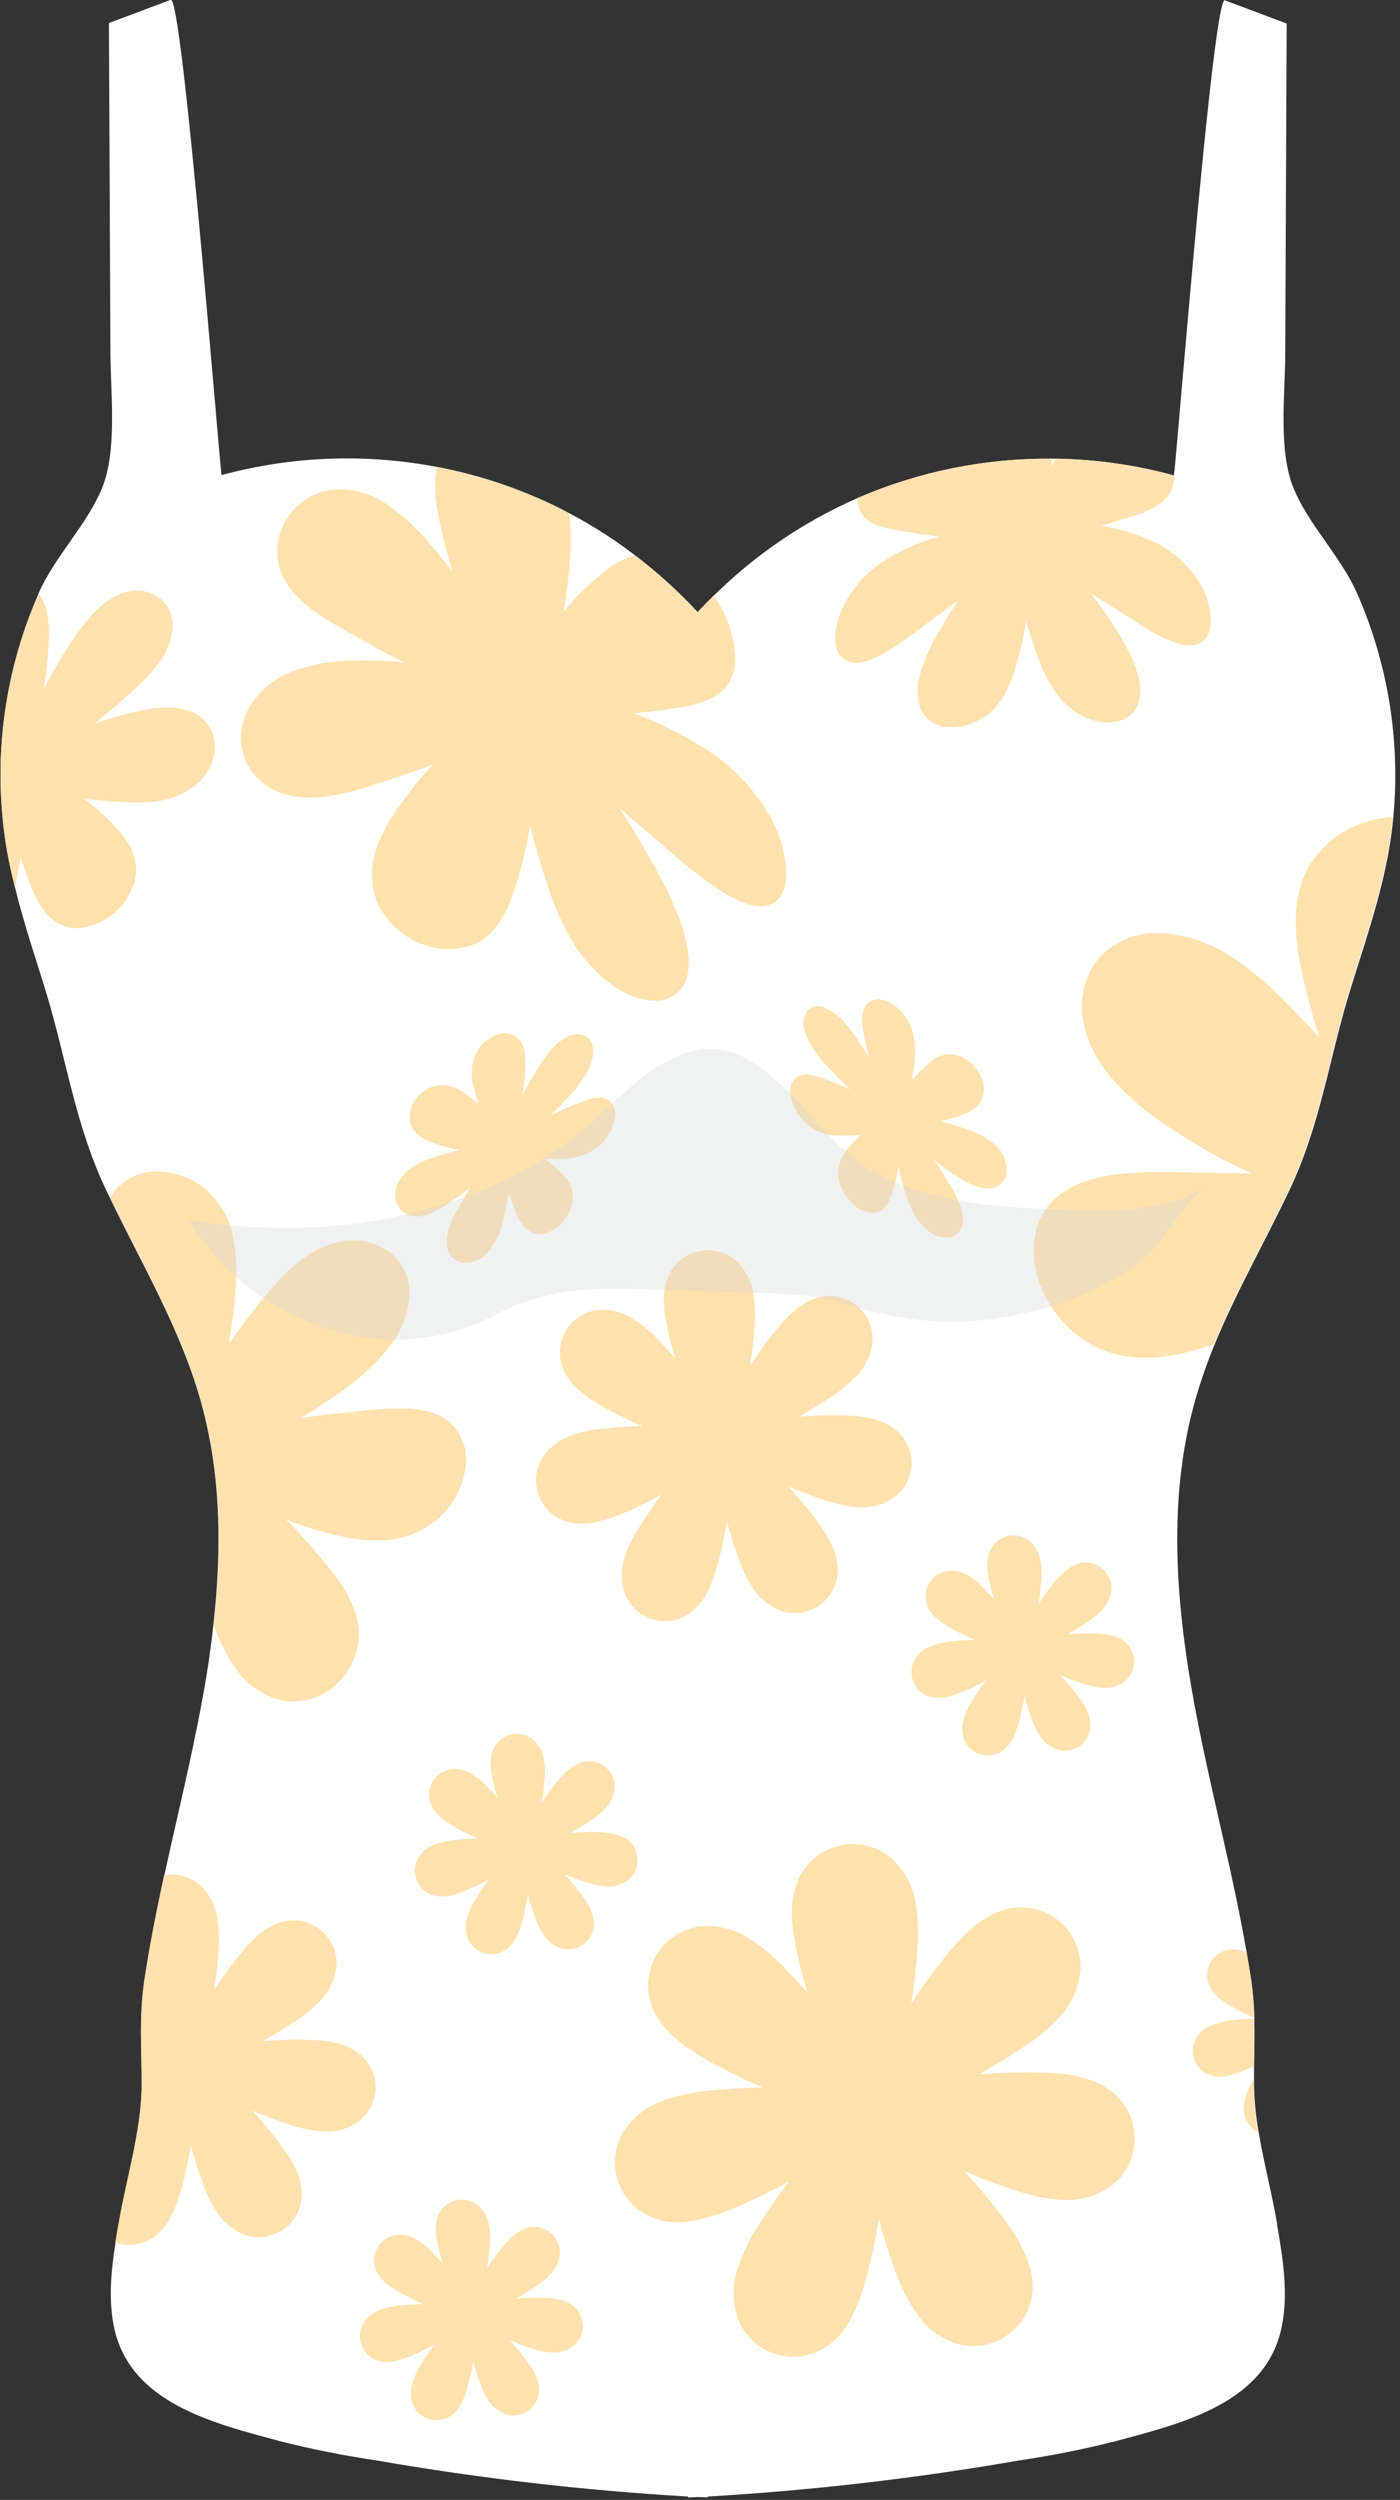 <svg width="223" height="398" viewBox="0 0 223 398" fill="none" xmlns="http://www.w3.org/2000/svg">
<rect x="0" y="0" width="223" height="398" fill="#333333" stroke="none"/>
<g clip-path="url(#clip0_52_4950)">
<path d="M221.93 130.14C221.77 131.93 221.52 133.71 221.21 135.48C219.83 143.22 217.21 150.66 214.89 158.18C211.68 168.79 210.3 179.07 205.47 189.31C201.55 197.58 196.95 205.58 193.47 214.04C192.319 216.838 191.317 219.695 190.47 222.6C185.61 239.45 187.47 257.51 190.9 274.72C193.3 286.81 196.48 298.72 198.58 310.88C198.85 312.37 199.09 313.88 199.31 315.33C199.592 317.298 199.756 319.282 199.8 321.27C199.805 321.316 199.805 321.363 199.8 321.41C199.86 323.92 199.8 326.41 199.75 328.94C199.75 329.63 199.75 330.31 199.75 331.01V331.95C199.799 334.452 200.043 336.946 200.48 339.41C201.3 344.32 202.61 349.3 203.42 353.97V354.19C204.34 359.52 205.23 364.99 204.19 370.3C201.77 382.66 188.19 385.81 177.73 388.64C172.642 389.927 167.492 390.955 162.3 391.72C145.895 394.571 129.342 396.487 112.72 397.46V397.61L111.16 397.53L109.6 397.61V397.46C92.975 396.487 76.418 394.571 60.01 391.72C54.818 390.956 49.668 389.928 44.58 388.64C34.13 385.81 20.58 382.64 18.12 370.3C17.27 365.96 17.7 361.51 18.39 357.12C18.55 356.12 18.72 355.17 18.88 354.19C18.891 354.115 18.907 354.042 18.93 353.97C20.13 346.9 22.54 339.12 22.58 331.97C22.58 326.27 22.14 321.19 23.01 315.35C23.85 309.73 25.01 304.15 26.17 298.6C27.91 290.6 29.83 282.73 31.42 274.74C32.48 269.48 33.42 264.13 33.98 258.74C35.36 246.57 35.23 234.28 31.84 222.59C28.58 211.3 22.54 201.16 17.48 190.65C17.26 190.21 17.04 189.76 16.83 189.3C11.99 179.06 10.61 168.78 7.4 158.17C5.69 152.56 3.78 146.99 2.4 141.3C1.9 139.37 1.48 137.43 1.12 135.47C-1.258 121.645 0.481 107.425 6.12 94.58C6.125 94.55 6.125 94.52 6.12 94.49C8.78 88.49 14.01 83.39 16.34 77.49C18.67 71.59 17.62 62.49 17.59 56.11C17.51 38.63 17.43 21.15 17.35 3.67L27.22 -0.04C29.09 -0.04 34.62 69.67 35.28 75.64C46.476 72.607 58.216 72.162 69.61 74.34C75.171 75.393 80.595 77.071 85.78 79.34C87.44 80.06 89.08 80.85 90.67 81.7C94.341 83.636 97.844 85.877 101.14 88.4C104.731 91.126 108.077 94.161 111.14 97.47C111.98 96.57 112.84 95.68 113.72 94.81C120.301 88.309 128.014 83.067 136.48 79.34L136.58 79.29C146.362 75.058 156.922 72.922 167.58 73.02H168.28C174.61 73.126 180.902 74.023 187.01 75.69C187.01 75.5 187.01 75.25 187.08 74.95C188.02 65.35 193.25 0.04 195.08 0.04L204.95 3.75L204.72 56.15C204.72 62.5 203.58 71.53 205.97 77.53C208.36 83.53 213.58 88.53 216.22 94.59C221.111 105.763 223.076 117.997 221.93 130.14Z" fill="white"/>
<path d="M178.03 333.84C174.95 330.69 170.15 330.06 165.73 329.95C162.457 329.873 159.182 329.977 155.92 330.26C158.32 328.94 160.66 327.5 162.92 325.97C165.179 324.544 167.231 322.814 169.02 320.83C170.805 318.825 171.893 316.295 172.12 313.62C172.188 312.248 171.957 310.877 171.443 309.603C170.928 308.328 170.143 307.181 169.142 306.241C168.14 305.3 166.946 304.588 165.642 304.155C164.338 303.721 162.955 303.576 161.59 303.73C157.21 304.22 153.76 307.62 150.97 311.03C148.887 313.56 146.948 316.204 145.16 318.95C145.59 316.25 145.91 313.51 146.1 310.77C146.373 308.103 146.275 305.411 145.81 302.77C145.335 300.125 144.012 297.706 142.04 295.88C140.999 294.984 139.776 294.325 138.455 293.947C137.135 293.57 135.748 293.483 134.39 293.693C133.033 293.903 131.737 294.405 130.593 295.164C129.448 295.923 128.482 296.921 127.76 298.09C125.44 301.84 126.01 306.66 126.97 310.96C127.44 313.09 127.97 315.2 128.63 317.29C127.56 316.04 126.44 314.81 125.29 313.63C123.501 311.648 121.445 309.925 119.18 308.51C116.899 307.09 114.217 306.451 111.54 306.69C110.178 306.864 108.87 307.33 107.706 308.058C106.542 308.786 105.549 309.757 104.796 310.905C104.044 312.053 103.549 313.351 103.346 314.709C103.143 316.066 103.236 317.452 103.62 318.77C104.86 323 108.8 325.77 112.62 327.98C115.474 329.592 118.415 331.044 121.43 332.33C118.683 332.37 115.943 332.534 113.21 332.82C110.549 333.013 107.928 333.571 105.42 334.48C102.897 335.406 100.745 337.13 99.29 339.39C98.585 340.568 98.144 341.886 97.998 343.252C97.853 344.617 98.006 345.998 98.448 347.299C98.889 348.599 99.608 349.788 100.555 350.783C101.501 351.778 102.653 352.555 103.93 353.06C108.03 354.7 112.67 353.31 116.74 351.62C119.771 350.363 122.729 348.938 125.6 347.35C123.94 349.54 122.37 351.8 120.92 354.13C119.434 356.349 118.26 358.762 117.43 361.3C116.612 363.859 116.647 366.613 117.53 369.15C118.025 370.432 118.793 371.591 119.781 372.547C120.768 373.502 121.952 374.231 123.25 374.683C124.548 375.135 125.929 375.299 127.296 375.164C128.664 375.029 129.986 374.598 131.17 373.9C134.97 371.68 136.74 367.17 137.91 362.9C138.783 359.742 139.477 356.537 139.99 353.3C140.697 355.967 141.52 358.587 142.46 361.16C143.313 363.705 144.51 366.121 146.02 368.34C147.525 370.565 149.717 372.236 152.26 373.1C153.571 373.496 154.952 373.603 156.308 373.415C157.664 373.227 158.964 372.749 160.118 372.012C161.272 371.275 162.253 370.297 162.994 369.145C163.734 367.994 164.218 366.696 164.41 365.34C164.99 360.96 162.53 356.8 159.9 353.25C157.95 350.618 155.853 348.097 153.62 345.7C156.14 346.77 158.71 347.7 161.32 348.59C163.833 349.491 166.457 350.043 169.12 350.23C171.804 350.413 174.474 349.71 176.72 348.23C177.844 347.44 178.782 346.415 179.47 345.225C180.157 344.036 180.578 342.712 180.703 341.343C180.828 339.975 180.653 338.596 180.191 337.302C179.73 336.009 178.992 334.831 178.03 333.85V333.84Z" fill="#FFE1AD"/>
<path d="M122.72 130.1C119.929 125.17 115.837 121.101 110.89 118.34C107.749 116.449 104.438 114.855 101 113.58C103.46 113.32 105.83 113.02 108.1 112.64C110.205 112.416 112.244 111.777 114.1 110.76C115.026 110.147 115.785 109.313 116.308 108.334C116.832 107.355 117.104 106.261 117.1 105.15C117.053 101.769 116.055 98.47 114.22 95.63L113.68 94.8C112.8 95.67 111.94 96.56 111.1 97.46C108.037 94.151 104.691 91.116 101.1 88.39C99.169 88.999 97.386 90 95.86 91.33C93.658 93.144 91.623 95.152 89.78 97.33C90.24 94.663 90.573 91.94 90.78 89.16C91.012 86.679 90.965 84.18 90.64 81.71C89.05 80.86 87.41 80.07 85.75 79.35C80.565 77.081 75.141 75.403 69.58 74.35C68.99 77.35 69.5 80.8 70.23 84.03C70.75 86.34 71.36 88.64 72.04 90.95C70.873 89.417 69.657 87.933 68.39 86.5C66.457 84.153 64.213 82.081 61.72 80.34C59.263 78.614 56.299 77.759 53.3 77.91C51.813 78.049 50.376 78.515 49.09 79.274C47.804 80.033 46.701 81.066 45.86 82.3C45.042 83.49 44.501 84.847 44.276 86.273C44.051 87.699 44.148 89.157 44.56 90.54C45.92 94.89 50.29 97.69 54.56 100.14C57.71 101.94 60.95 103.71 64.25 105.45C61.261 105.132 58.252 105.052 55.25 105.21C52.313 105.281 49.407 105.835 46.65 106.85C43.864 107.893 41.491 109.813 39.89 112.32C39.093 113.531 38.592 114.911 38.424 116.35C38.257 117.789 38.429 119.248 38.927 120.609C39.424 121.969 40.234 123.195 41.29 124.187C42.346 125.178 43.62 125.909 45.01 126.32C49.53 127.84 54.65 126.5 59.14 125.09C62.47 124.03 65.71 122.94 68.85 121.78C67.022 123.803 65.313 125.93 63.73 128.15C62.089 130.298 60.796 132.69 59.9 135.24C58.993 137.904 59.028 140.799 60 143.44C61.222 146.294 63.46 148.592 66.28 149.89C68.97 151.201 72.056 151.447 74.92 150.58C79.05 149.13 80.92 144.97 82.2 140.87C83.147 137.799 83.892 134.669 84.43 131.5C85.183 134.493 86.06 137.493 87.06 140.5C87.992 143.522 89.232 146.441 90.76 149.21C92.403 152.121 94.625 154.663 97.29 156.68C100.01 158.68 103.03 159.62 105.35 159.26C106.492 159.072 107.537 158.502 108.313 157.642C109.088 156.783 109.549 155.686 109.62 154.53C110.21 150.31 107.77 144.53 105.11 139.53C103.11 135.79 100.99 132.15 98.69 128.66L106.54 135.41C108.988 137.598 111.569 139.632 114.27 141.5C116.86 143.2 119.49 144.4 121.54 144.27C123.59 144.14 125.01 142.51 125.24 139.84C125.293 136.426 124.423 133.06 122.72 130.1Z" fill="#FFE1AD"/>
<path d="M32.06 114.24C29.67 112.24 25.95 112.42 22.57 113.1C20.019 113.611 17.514 114.33 15.08 115.25C16.9 113.73 18.68 112.25 20.42 110.65C22.139 109.202 23.707 107.584 25.1 105.82C26.445 104.163 27.278 102.152 27.5 100.03C27.569 99.07 27.394 98.109 26.992 97.234C26.59 96.36 25.974 95.602 25.2 95.03C24.347 94.487 23.378 94.153 22.371 94.058C21.365 93.962 20.35 94.107 19.41 94.48C16.07 95.68 13.46 98.99 11.36 102.19C9.79 104.57 8.36 107.03 7.01 109.54C7.33 107.42 7.57 105.33 7.71 103.25C7.914 101.316 7.844 99.364 7.5 97.45C7.277 96.375 6.804 95.368 6.12 94.51C6.125 94.54 6.125 94.57 6.12 94.6C0.481 107.445 -1.258 121.664 1.12 135.49C1.48 137.49 1.9 139.39 2.4 141.32C2.74 139.68 3.04 138.05 3.28 136.43C3.793 138.158 4.401 139.858 5.1 141.52C5.696 143.106 6.581 144.567 7.71 145.83C8.313 146.46 9.04 146.958 9.846 147.292C10.652 147.626 11.518 147.789 12.39 147.77C14.627 147.593 16.743 146.684 18.411 145.184C20.079 143.683 21.207 141.675 21.62 139.47C22.07 136.14 20.17 133.47 18.18 131.4C16.714 129.856 15.118 128.441 13.41 127.17C15.32 127.38 17.26 127.55 19.26 127.66C21.258 127.847 23.272 127.803 25.26 127.53C27.401 127.22 29.424 126.359 31.13 125.03C32.839 123.663 33.944 121.682 34.21 119.51C34.309 118.523 34.164 117.526 33.79 116.608C33.415 115.689 32.821 114.876 32.06 114.24Z" fill="#FFE1AD"/>
<path d="M143.24 228.13C141.01 225.86 137.54 225.41 134.36 225.32C131.991 225.266 129.621 225.343 127.26 225.55C128.99 224.55 130.68 223.55 132.33 222.44C133.962 221.409 135.445 220.161 136.74 218.73C138.032 217.282 138.819 215.454 138.98 213.52C139.032 212.527 138.866 211.535 138.495 210.613C138.124 209.691 137.557 208.861 136.833 208.18C136.108 207.5 135.245 206.985 134.301 206.673C133.358 206.36 132.357 206.257 131.37 206.37C128.2 206.71 125.71 209.18 123.69 211.64C122.187 213.472 120.785 215.385 119.49 217.37C119.8 215.37 120.03 213.44 120.16 211.46C120.358 209.54 120.291 207.602 119.96 205.7C119.615 203.782 118.657 202.027 117.23 200.7C116.476 200.052 115.59 199.576 114.633 199.304C113.676 199.033 112.672 198.974 111.69 199.13C110.708 199.286 109.772 199.654 108.946 200.208C108.121 200.763 107.426 201.49 106.91 202.34C105.23 205.06 105.64 208.54 106.33 211.65C106.68 213.19 107.08 214.72 107.54 216.22C106.76 215.32 105.96 214.43 105.13 213.58C103.829 212.15 102.339 210.905 100.7 209.88C99.054 208.849 97.114 208.389 95.18 208.57C94.199 208.692 93.256 209.023 92.415 209.54C91.573 210.058 90.852 210.75 90.3 211.57C89.763 212.404 89.41 213.343 89.263 214.324C89.117 215.304 89.18 216.305 89.45 217.26C90.35 220.32 93.2 222.35 95.98 223.92C98.044 225.082 100.171 226.13 102.35 227.06C100.35 227.06 98.35 227.2 96.41 227.42C94.487 227.555 92.591 227.959 90.78 228.62C88.952 229.287 87.393 230.533 86.34 232.17C85.831 233.022 85.514 233.975 85.41 234.962C85.305 235.949 85.417 236.947 85.737 237.886C86.056 238.826 86.576 239.685 87.26 240.404C87.945 241.123 88.777 241.684 89.7 242.05C92.7 243.24 96.02 242.23 98.96 241.05C101.149 240.14 103.286 239.108 105.36 237.96C104.16 239.55 103.04 241.18 101.99 242.87C100.913 244.469 100.062 246.209 99.46 248.04C98.87 249.891 98.894 251.884 99.53 253.72C99.888 254.646 100.443 255.484 101.157 256.175C101.87 256.866 102.726 257.394 103.663 257.722C104.601 258.05 105.599 258.171 106.587 258.075C107.576 257.98 108.532 257.671 109.39 257.17C112.14 255.56 113.39 252.29 114.27 249.22C114.905 246.917 115.409 244.58 115.78 242.22C116.287 244.147 116.88 246.04 117.56 247.9C118.158 249.736 119.01 251.479 120.09 253.08C121.181 254.689 122.768 255.897 124.61 256.52C125.56 256.803 126.559 256.879 127.541 256.743C128.523 256.607 129.463 256.261 130.3 255.73C131.13 255.185 131.835 254.47 132.368 253.632C132.901 252.794 133.249 251.853 133.39 250.87C133.81 247.71 132.03 244.7 130.13 242.13C128.716 240.233 127.201 238.413 125.59 236.68C127.41 237.45 129.27 238.16 131.16 238.77C132.976 239.424 134.874 239.824 136.8 239.96C138.738 240.089 140.665 239.583 142.29 238.52C143.103 237.947 143.782 237.205 144.279 236.344C144.777 235.483 145.081 234.525 145.172 233.535C145.262 232.544 145.136 231.546 144.803 230.61C144.469 229.673 143.936 228.82 143.24 228.11V228.13Z" fill="#FFE1AD"/>
<path d="M57.86 327.55C55.64 325.26 52.16 324.81 48.97 324.74C46.601 324.678 44.23 324.752 41.87 324.96C43.61 323.96 45.31 322.96 46.95 321.85C48.582 320.82 50.065 319.571 51.36 318.14C52.654 316.689 53.444 314.857 53.61 312.92C53.656 311.929 53.487 310.939 53.115 310.02C52.742 309.1 52.175 308.272 51.452 307.592C50.728 306.913 49.867 306.398 48.926 306.084C47.984 305.769 46.986 305.662 46 305.77C42.83 306.12 40.34 308.58 38.31 311.05C36.801 312.878 35.399 314.791 34.11 316.78C34.42 314.78 34.65 312.84 34.79 310.86C34.982 308.939 34.908 307.001 34.57 305.1C34.234 303.181 33.279 301.425 31.85 300.1C31.094 299.458 30.209 298.985 29.256 298.715C28.301 298.444 27.3 298.381 26.32 298.53H26.14C24.94 304.08 23.82 309.66 22.98 315.28C22.11 321.12 22.58 326.2 22.55 331.9C22.55 339.07 20.1 346.85 18.9 353.9C18.878 353.972 18.861 354.046 18.85 354.12C18.69 355.12 18.52 356.07 18.36 357.05C19.289 357.355 20.272 357.462 21.245 357.364C22.218 357.266 23.16 356.965 24.01 356.48C26.77 354.87 28.01 351.6 28.89 348.53C29.518 346.246 30.023 343.929 30.4 341.59C30.91 343.5 31.5 345.4 32.18 347.27C32.786 349.1 33.638 350.839 34.71 352.44C35.804 354.048 37.39 355.259 39.23 355.89C40.181 356.173 41.182 356.247 42.164 356.107C43.147 355.967 44.087 355.617 44.921 355.079C45.755 354.541 46.463 353.829 46.996 352.993C47.529 352.156 47.875 351.213 48.01 350.23C48.44 347.07 46.66 344.06 44.75 341.5C43.339 339.594 41.823 337.768 40.21 336.03C42.04 336.81 43.89 337.51 45.78 338.13C47.596 338.79 49.493 339.197 51.42 339.34C53.359 339.477 55.288 338.971 56.91 337.9C57.722 337.33 58.401 336.589 58.898 335.73C59.396 334.871 59.7 333.914 59.791 332.925C59.881 331.936 59.755 330.94 59.422 330.005C59.089 329.07 58.556 328.218 57.86 327.51V327.55Z" fill="#FFE1AD"/>
<path d="M191.08 92.83C189.115 89.573 186.115 87.07 182.56 85.72C180.264 84.764 177.859 84.092 175.4 83.72C177.18 83.19 178.91 82.66 180.55 82.13C182.101 81.71 183.571 81.034 184.9 80.13C185.556 79.648 186.092 79.023 186.468 78.302C186.845 77.581 187.05 76.783 187.07 75.97C187.094 75.637 187.094 75.303 187.07 74.97C187.07 75.27 187.01 75.52 187 75.71C180.892 74.043 174.6 73.146 168.27 73.04C167.96 73.43 167.67 73.83 167.38 74.24C167.44 73.84 167.51 73.44 167.57 73.04C156.912 72.942 146.352 75.078 136.57 79.31C136.575 79.822 136.653 80.33 136.8 80.82C137.64 83.4 140.36 83.97 143.11 84.45C145.11 84.8 147.29 85.12 149.52 85.45C147.45 86.019 145.44 86.79 143.52 87.75C141.519 88.702 139.675 89.953 138.05 91.46C136.263 93.146 134.852 95.191 133.91 97.46C132.99 99.77 132.78 102.06 133.36 103.55C133.638 104.258 134.162 104.842 134.837 105.195C135.511 105.548 136.29 105.645 137.03 105.47C139.82 105.07 143.11 102.62 146.08 100.42C148.27 98.78 150.46 97.18 152.6 95.62C151.352 97.461 150.197 99.363 149.14 101.32C148.053 103.191 147.193 105.185 146.58 107.26C145.978 109.099 146.002 111.086 146.65 112.91C147.035 113.713 147.627 114.398 148.365 114.896C149.104 115.393 149.961 115.685 150.85 115.74C152.95 115.901 155.042 115.34 156.78 114.15C159.65 112.23 160.99 108.97 161.87 105.86C162.538 103.581 163.066 101.263 163.45 98.92C163.99 100.84 164.61 102.75 165.33 104.65C165.976 106.54 166.863 108.338 167.97 110C169.164 111.741 170.777 113.155 172.66 114.11C174.462 115.023 176.536 115.244 178.49 114.73C179.319 114.461 180.053 113.959 180.603 113.283C181.153 112.607 181.496 111.786 181.59 110.92C182.01 107.92 180.24 104.23 178.32 101.09C176.926 98.78 175.39 96.559 173.72 94.44C175.6 95.61 177.5 96.81 179.39 98.03C181.19 99.253 183.056 100.374 184.98 101.39C186.86 102.31 188.76 102.93 190.23 102.69C191.7 102.45 192.7 101.26 192.86 99.39C192.911 97.077 192.293 94.799 191.08 92.83Z" fill="#FFE1AD"/>
<path d="M91.72 367.49C90.4 366.13 88.34 365.86 86.44 365.81C85.03 365.81 83.63 365.81 82.22 365.94C83.22 365.37 84.22 364.76 85.22 364.1C86.189 363.489 87.071 362.749 87.84 361.9C88.61 361.039 89.077 359.951 89.17 358.8C89.201 358.21 89.104 357.62 88.884 357.072C88.664 356.524 88.327 356.03 87.897 355.625C87.466 355.22 86.953 354.915 86.392 354.729C85.831 354.543 85.237 354.482 84.65 354.55C82.77 354.76 81.29 356.22 80.08 357.68C79.192 358.77 78.361 359.905 77.59 361.08C77.77 359.92 77.91 358.75 77.99 357.57C78.11 356.433 78.07 355.285 77.87 354.16C77.669 353.011 77.1 351.958 76.25 351.16C75.802 350.775 75.276 350.493 74.708 350.331C74.141 350.169 73.545 350.132 72.961 350.222C72.378 350.312 71.821 350.528 71.329 350.854C70.837 351.179 70.421 351.608 70.11 352.11C69.11 353.72 69.36 355.79 69.78 357.64C69.98 358.56 70.22 359.46 70.49 360.36C70.02 359.82 69.55 359.3 69.05 358.79C68.281 357.937 67.4 357.194 66.43 356.58C65.447 355.971 64.291 355.701 63.14 355.81C62.556 355.886 61.995 356.088 61.496 356.401C60.997 356.714 60.571 357.131 60.248 357.624C59.925 358.117 59.713 358.674 59.625 359.256C59.537 359.839 59.577 360.434 59.74 361C60.28 362.81 61.97 364 63.62 364.95C64.847 365.645 66.112 366.269 67.41 366.82C66.23 366.82 65.05 366.9 63.88 367.03C62.736 367.114 61.609 367.352 60.53 367.74C59.447 368.142 58.522 368.882 57.89 369.85C57.59 370.358 57.403 370.924 57.342 371.511C57.281 372.098 57.348 372.691 57.538 373.25C57.728 373.808 58.036 374.319 58.442 374.747C58.848 375.175 59.342 375.511 59.89 375.73C61.65 376.43 63.64 375.84 65.4 375.11C66.697 374.567 67.962 373.953 69.19 373.27C68.49 374.21 67.81 375.19 67.19 376.18C66.557 377.161 66.063 378.224 65.72 379.34C65.355 380.433 65.355 381.616 65.72 382.71C65.933 383.26 66.263 383.758 66.688 384.168C67.112 384.578 67.62 384.892 68.177 385.087C68.734 385.281 69.327 385.353 69.914 385.297C70.502 385.24 71.07 385.057 71.58 384.76C73.22 383.81 73.97 381.87 74.48 380.04C74.852 378.684 75.149 377.308 75.37 375.92C75.67 377.06 76.03 378.19 76.43 379.29C76.79 380.381 77.299 381.417 77.94 382.37C78.594 383.308 79.534 384.01 80.62 384.37C81.185 384.542 81.781 384.589 82.366 384.507C82.951 384.426 83.511 384.218 84.008 383.898C84.505 383.579 84.926 383.155 85.242 382.656C85.559 382.157 85.763 381.595 85.84 381.01C86.09 379.13 85.03 377.34 83.9 375.82C83.058 374.689 82.157 373.604 81.2 372.57C82.29 373.04 83.39 373.45 84.52 373.82C85.595 374.21 86.719 374.449 87.86 374.53C89.01 374.605 90.153 374.307 91.12 373.68C91.602 373.34 92.004 372.899 92.3 372.388C92.595 371.877 92.776 371.309 92.83 370.721C92.884 370.134 92.81 369.542 92.614 368.985C92.417 368.429 92.102 367.922 91.69 367.5L91.72 367.49Z" fill="#FFE1AD"/>
<path d="M179.57 261.73C178.25 260.37 176.19 260.1 174.29 260.05C172.882 260.018 171.473 260.062 170.07 260.18C171.07 259.62 172.07 259 173.07 258.34C174.042 257.729 174.924 256.985 175.69 256.13C176.465 255.273 176.933 254.182 177.02 253.03C177.048 252.441 176.948 251.853 176.727 251.307C176.506 250.761 176.169 250.269 175.739 249.866C175.309 249.463 174.797 249.158 174.238 248.972C173.679 248.786 173.086 248.724 172.5 248.79C170.62 249 169.14 250.46 167.93 251.93C167.038 253.016 166.206 254.151 165.44 255.33C165.62 254.17 165.76 252.99 165.84 251.82C165.96 250.677 165.92 249.522 165.72 248.39C165.519 247.239 164.946 246.185 164.09 245.39C163.639 245.01 163.111 244.731 162.542 244.574C161.973 244.417 161.377 244.385 160.795 244.48C160.213 244.575 159.658 244.795 159.168 245.125C158.679 245.454 158.267 245.886 157.96 246.39C156.96 248 157.21 250.06 157.63 251.92C157.83 252.83 158.07 253.73 158.34 254.63C157.87 254.1 157.4 253.57 156.9 253.06C156.136 252.205 155.254 251.464 154.28 250.86C153.297 250.249 152.142 249.975 150.99 250.08C150.406 250.156 149.845 250.358 149.346 250.671C148.847 250.984 148.421 251.401 148.098 251.894C147.775 252.387 147.563 252.944 147.475 253.527C147.387 254.109 147.427 254.704 147.59 255.27C148.13 257.09 149.82 258.27 151.47 259.22C152.698 259.913 153.963 260.537 155.26 261.09C154.08 261.09 152.9 261.18 151.73 261.3C150.587 261.392 149.46 261.634 148.38 262.02C147.291 262.413 146.363 263.155 145.74 264.13C145.441 264.637 145.256 265.203 145.196 265.789C145.136 266.375 145.203 266.966 145.393 267.524C145.583 268.081 145.891 268.591 146.296 269.018C146.701 269.446 147.194 269.78 147.74 270C149.5 270.7 151.5 270.1 153.25 269.38C154.546 268.841 155.812 268.23 157.04 267.55C156.34 268.48 155.66 269.45 155.04 270.46C154.4 271.412 153.895 272.449 153.54 273.54C153.175 274.634 153.175 275.816 153.54 276.91C153.758 277.456 154.092 277.948 154.519 278.353C154.945 278.758 155.454 279.066 156.01 279.256C156.567 279.446 157.158 279.514 157.743 279.454C158.328 279.394 158.893 279.209 159.4 278.91C161.04 277.96 161.79 276.02 162.3 274.2C162.671 272.84 162.968 271.462 163.19 270.07C163.49 271.21 163.85 272.33 164.25 273.44C164.607 274.527 165.112 275.56 165.75 276.51C166.404 277.464 167.347 278.183 168.44 278.56C169.006 278.73 169.601 278.777 170.186 278.696C170.772 278.614 171.332 278.408 171.83 278.09C172.32 277.766 172.737 277.341 173.052 276.845C173.368 276.349 173.575 275.792 173.66 275.21C173.91 273.33 172.85 271.53 171.72 270.01C170.878 268.883 169.977 267.801 169.02 266.77C170.11 267.24 171.21 267.65 172.34 268.01C173.417 268.395 174.54 268.634 175.68 268.72C176.832 268.805 177.98 268.502 178.94 267.86C179.429 267.517 179.835 267.07 180.131 266.551C180.426 266.033 180.604 265.455 180.65 264.86C180.696 264.292 180.624 263.72 180.438 263.182C180.252 262.643 179.957 262.149 179.57 261.73Z" fill="#FFE1AD"/>
<path d="M218.72 130.53C214.662 131.45 211.118 133.905 208.83 137.38C205.36 142.87 206.2 149.81 207.64 156.04C208.35 159.11 209.19 162.15 210.13 165.15C208.51 163.39 206.85 161.64 205.13 159.9C202.392 156.994 199.325 154.416 195.99 152.22C192.601 149.983 188.667 148.711 184.61 148.54C182.709 148.474 180.818 148.847 179.084 149.629C177.35 150.411 175.819 151.582 174.61 153.05C173.498 154.629 172.764 156.441 172.464 158.349C172.164 160.256 172.306 162.207 172.88 164.05C174.7 170.56 180.53 175.72 186.25 179.52C190.421 182.312 194.816 184.754 199.39 186.82C195.283 186.733 191.197 186.667 187.13 186.62C183.266 186.45 179.395 186.685 175.58 187.32C171.92 188.08 168.58 189.68 166.58 192.5C164.58 195.32 164.08 199.57 165.37 203.65C166.745 207.877 169.581 211.476 173.37 213.8C179.37 217.37 186.31 216.33 192.37 214.35L193.37 214C196.85 205.54 201.45 197.54 205.37 189.27C210.2 179.03 211.58 168.75 214.79 158.14C217.07 150.62 219.73 143.14 221.11 135.44C221.42 133.67 221.67 131.89 221.83 130.1C220.782 130.144 219.741 130.288 218.72 130.53Z" fill="#FFE1AD"/>
<path d="M159.26 183.08C157.86 181.497 156.034 180.352 154 179.78C152.6 179.29 151.2 178.85 149.82 178.48C150.838 178.282 151.841 178.011 152.82 177.67C153.762 177.391 154.642 176.932 155.41 176.32C155.801 175.988 156.12 175.578 156.345 175.117C156.571 174.656 156.698 174.153 156.72 173.64C156.731 172.34 156.281 171.079 155.45 170.08C154.644 169.027 153.511 168.271 152.23 167.93C151.412 167.791 150.572 167.859 149.787 168.126C149.001 168.393 148.294 168.851 147.73 169.46C146.852 170.216 146.033 171.039 145.28 171.92C145.471 170.807 145.604 169.686 145.68 168.56C145.783 167.406 145.743 166.244 145.56 165.1C145.319 163.795 144.774 162.565 143.97 161.51C143.167 160.439 142.047 159.649 140.77 159.25C140.297 159.082 139.785 159.057 139.298 159.178C138.811 159.299 138.37 159.56 138.03 159.93C137.03 161.12 137.3 163.29 137.7 165.32C137.9 166.32 138.13 167.32 138.39 168.32C137.94 167.58 137.48 166.85 137 166.12C136.256 164.93 135.417 163.803 134.49 162.75C133.634 161.754 132.564 160.964 131.36 160.44C130.917 160.226 130.42 160.15 129.934 160.221C129.447 160.292 128.993 160.508 128.63 160.84C128.31 161.287 128.1 161.804 128.017 162.348C127.934 162.891 127.979 163.447 128.15 163.97C128.65 166.06 130.25 168.11 131.82 169.82C132.98 171.08 134.18 172.29 135.42 173.42C134.3 172.91 133.17 172.42 132.06 172.01C131.045 171.578 129.98 171.275 128.89 171.11C128.445 171.024 127.986 171.052 127.554 171.19C127.123 171.328 126.733 171.572 126.42 171.9C126.125 172.377 125.942 172.914 125.885 173.472C125.828 174.03 125.898 174.593 126.09 175.12C126.49 176.511 127.249 177.773 128.29 178.78C129.709 180.086 131.572 180.801 133.5 180.78C134.714 180.846 135.932 180.806 137.14 180.66C136.46 181.287 135.819 181.955 135.22 182.66C134.587 183.356 134.101 184.172 133.79 185.06C133.44 186.163 133.44 187.347 133.79 188.45C134.238 189.804 135.051 191.008 136.14 191.93C136.576 192.339 137.094 192.652 137.659 192.848C138.224 193.045 138.824 193.12 139.42 193.07C141 192.81 141.74 191.18 142.23 189.55C142.596 188.315 142.887 187.06 143.1 185.79C143.4 187.04 143.73 188.31 144.1 189.57C144.462 190.837 144.955 192.064 145.57 193.23C146.206 194.42 147.11 195.447 148.21 196.23C148.678 196.588 149.219 196.838 149.795 196.962C150.37 197.086 150.966 197.082 151.54 196.95C152.03 196.79 152.462 196.491 152.785 196.09C153.108 195.689 153.308 195.202 153.36 194.69C153.61 192.89 152.55 190.75 151.44 188.84C150.607 187.426 149.717 186.03 148.77 184.65C149.84 185.51 150.94 186.3 152.05 187.05C153.075 187.79 154.191 188.394 155.37 188.85C156.402 189.294 157.561 189.347 158.63 189C159.115 188.786 159.532 188.442 159.834 188.006C160.136 187.57 160.311 187.059 160.34 186.53C160.393 185.289 160.011 184.069 159.26 183.08Z" fill="#FFE1AD"/>
<path d="M71.42 226.25C68.18 223.74 63.11 224.08 58.42 224.54C54.94 224.89 51.42 225.28 47.94 225.73C50.543 224.224 53.048 222.554 55.44 220.73C57.874 218.975 60.058 216.895 61.93 214.55C63.793 212.24 64.937 209.434 65.22 206.48C65.312 205.122 65.073 203.763 64.525 202.517C63.976 201.272 63.134 200.178 62.07 199.33C60.923 198.517 59.619 197.952 58.242 197.67C56.865 197.388 55.444 197.394 54.07 197.69C49.38 198.61 45.69 202.25 42.69 205.8C40.47 208.45 38.4 211.14 36.48 213.91C36.94 211.11 37.29 208.28 37.48 205.43C37.767 202.659 37.663 199.862 37.17 197.12C36.641 194.291 35.243 191.697 33.17 189.7C30.939 187.676 28.042 186.541 25.03 186.51C23.68 186.488 22.344 186.782 21.129 187.369C19.913 187.956 18.852 188.819 18.03 189.89C17.85 190.15 17.69 190.41 17.54 190.68C22.6 201.19 28.64 211.33 31.9 222.62C35.29 234.31 35.42 246.62 34.04 258.77C34.876 261.14 36.015 263.392 37.43 265.47C39.022 267.864 41.376 269.651 44.11 270.54C45.538 270.925 47.035 270.989 48.491 270.726C49.947 270.463 51.326 269.88 52.53 269.02C53.748 268.15 54.779 267.044 55.561 265.768C56.342 264.491 56.859 263.07 57.08 261.59C57.72 256.95 55.08 252.93 52.28 249.45C50.2 246.86 47.94 244.34 45.56 241.9C48.213 242.949 50.94 243.798 53.72 244.44C56.425 245.151 59.233 245.392 62.02 245.15C64.998 244.824 67.797 243.568 70.02 241.56C72.345 239.422 73.822 236.518 74.18 233.38C74.352 232.056 74.189 230.709 73.707 229.464C73.225 228.218 72.439 227.114 71.42 226.25Z" fill="#FFE1AD"/>
<path d="M96.91 175.1C95.65 174.36 93.69 174.99 91.85 175.72C90.5 176.26 89.13 176.86 87.77 177.5C88.77 176.5 89.77 175.5 90.69 174.5C91.639 173.492 92.486 172.394 93.22 171.22C93.934 170.117 94.373 168.858 94.5 167.55C94.567 167.043 94.488 166.526 94.272 166.062C94.056 165.598 93.712 165.206 93.28 164.93C92.774 164.721 92.227 164.634 91.681 164.676C91.136 164.718 90.608 164.887 90.14 165.17C88.32 166.12 86.87 168.17 85.7 170.03C84.83 171.43 84.01 172.86 83.25 174.29C83.43 173.07 83.57 171.85 83.64 170.64C83.762 169.517 83.722 168.382 83.52 167.27C83.444 166.775 83.262 166.302 82.988 165.883C82.714 165.464 82.353 165.108 81.93 164.84C81.415 164.609 80.855 164.496 80.291 164.509C79.727 164.523 79.173 164.664 78.67 164.92C77.46 165.492 76.468 166.439 75.84 167.62C75.028 169.385 74.904 171.388 75.49 173.24C75.703 174.1 75.943 174.94 76.21 175.76C75.75 175.35 75.27 174.96 74.78 174.58C73.991 173.925 73.099 173.404 72.14 173.04C71.07 172.674 69.91 172.674 68.84 173.04C67.612 173.472 66.573 174.317 65.9 175.43C65.581 175.944 65.371 176.518 65.283 177.117C65.195 177.716 65.232 178.326 65.39 178.91C65.93 180.62 67.65 181.51 69.31 182.08C70.553 182.508 71.827 182.843 73.12 183.08C71.94 183.39 70.76 183.73 69.57 184.08C68.394 184.421 67.26 184.894 66.19 185.49C65.084 186.094 64.162 186.986 63.52 188.07C63.219 188.589 63.03 189.165 62.967 189.761C62.903 190.357 62.965 190.96 63.15 191.53C63.339 192.049 63.658 192.511 64.076 192.872C64.495 193.232 64.999 193.48 65.54 193.59C67.32 193.97 69.34 192.95 71.1 191.81C72.425 190.956 73.7 190.028 74.92 189.03C74.2 190.16 73.54 191.3 72.92 192.45C72.29 193.539 71.787 194.697 71.42 195.9C71.048 196.989 71.048 198.171 71.42 199.26C71.632 199.752 71.973 200.177 72.409 200.489C72.844 200.801 73.356 200.988 73.89 201.03C75.144 201.079 76.366 200.63 77.29 199.78C78.782 198.248 79.781 196.305 80.16 194.2C80.532 192.746 80.829 191.275 81.05 189.79C81.332 190.807 81.665 191.808 82.05 192.79C82.388 193.731 82.889 194.604 83.53 195.37C83.858 195.739 84.265 196.03 84.72 196.222C85.175 196.414 85.667 196.502 86.16 196.48C87.436 196.318 88.609 195.695 89.46 194.73C90.405 193.736 91.022 192.476 91.23 191.12C91.304 190.287 91.172 189.448 90.846 188.677C90.52 187.906 90.01 187.227 89.36 186.7C88.544 185.888 87.665 185.142 86.73 184.47C87.802 184.545 88.878 184.545 89.95 184.47C91.058 184.421 92.151 184.198 93.19 183.81C94.4 183.321 95.469 182.537 96.3 181.53C97.194 180.469 97.758 179.169 97.92 177.79C98.017 177.292 97.974 176.777 97.796 176.302C97.618 175.827 97.311 175.411 96.91 175.1Z" fill="#FFE1AD"/>
<path d="M199.78 321.41C198.7 321.41 197.62 321.49 196.55 321.6C195.405 321.691 194.279 321.936 193.2 322.33C192.117 322.723 191.193 323.461 190.57 324.43C190.268 324.937 190.079 325.504 190.018 326.091C189.956 326.679 190.022 327.272 190.213 327.832C190.403 328.391 190.712 328.902 191.119 329.33C191.526 329.758 192.021 330.092 192.57 330.31C194.33 331.01 196.32 330.41 198.07 329.68C198.63 329.45 199.19 329.21 199.74 328.94C199.77 326.4 199.84 323.92 199.78 321.41ZM199.72 331.95V331.01C199.15 331.89 198.699 332.841 198.38 333.84C198.015 334.937 198.015 336.123 198.38 337.22C198.757 338.17 199.468 338.949 200.38 339.41C199.967 336.944 199.746 334.45 199.72 331.95ZM196.31 319.53C197.439 320.17 198.601 320.75 199.79 321.27C199.746 319.282 199.582 317.298 199.3 315.33C199.08 313.85 198.84 312.33 198.57 310.88C197.726 310.457 196.778 310.286 195.84 310.39C195.255 310.466 194.693 310.667 194.193 310.979C193.692 311.291 193.265 311.708 192.94 312.2C192.617 312.692 192.406 313.248 192.319 313.83C192.233 314.412 192.274 315.005 192.44 315.57C192.94 317.4 194.64 318.6 196.29 319.53H196.31Z" fill="#FFE1AD"/>
<path d="M100.46 293.34C99.13 291.99 97.07 291.72 95.17 291.68C93.765 291.638 92.359 291.682 90.96 291.81C91.96 291.23 92.96 290.62 93.96 289.96C94.934 289.352 95.819 288.611 96.59 287.76C97.356 286.897 97.823 285.81 97.92 284.66C97.95 284.07 97.851 283.482 97.631 282.934C97.41 282.387 97.073 281.894 96.643 281.489C96.213 281.085 95.7 280.779 95.14 280.593C94.58 280.406 93.987 280.344 93.4 280.41C91.51 280.62 90.04 282.08 88.83 283.54C87.937 284.629 87.106 285.768 86.34 286.95C86.52 285.78 86.66 284.61 86.74 283.43C86.856 282.293 86.815 281.146 86.62 280.02C86.423 278.869 85.854 277.816 85 277.02C84.554 276.632 84.029 276.346 83.461 276.181C82.893 276.016 82.296 275.977 81.712 276.067C81.128 276.156 80.57 276.372 80.077 276.699C79.585 277.026 79.169 277.456 78.86 277.96C77.86 279.57 78.11 281.64 78.52 283.49C78.73 284.4 78.97 285.32 79.24 286.21C78.77 285.67 78.29 285.14 77.8 284.63C77.027 283.788 76.146 283.052 75.18 282.44C74.198 281.827 73.043 281.553 71.89 281.66C71.306 281.736 70.745 281.938 70.246 282.251C69.747 282.564 69.321 282.981 68.998 283.474C68.675 283.967 68.463 284.524 68.375 285.107C68.287 285.689 68.327 286.284 68.49 286.85C69.02 288.67 70.72 289.85 72.37 290.85C73.597 291.542 74.862 292.163 76.16 292.71C74.97 292.71 73.8 292.79 72.62 292.92C71.479 293.003 70.354 293.246 69.28 293.64C68.194 294.032 67.267 294.77 66.64 295.74C66.343 296.249 66.158 296.816 66.098 297.402C66.037 297.988 66.103 298.581 66.29 299.14C66.48 299.698 66.788 300.209 67.194 300.637C67.599 301.065 68.093 301.4 68.64 301.62C70.39 302.32 72.39 301.73 74.14 301C75.442 300.462 76.71 299.847 77.94 299.16C77.227 300.107 76.56 301.077 75.94 302.07C75.309 303.026 74.808 304.062 74.45 305.15C74.085 306.247 74.085 307.433 74.45 308.53C74.671 309.077 75.003 309.571 75.427 309.981C75.851 310.391 76.356 310.708 76.91 310.91C77.468 311.098 78.06 311.166 78.647 311.107C79.233 311.048 79.8 310.865 80.31 310.57C81.94 309.62 82.7 307.68 83.21 305.85C83.578 304.493 83.874 303.118 84.1 301.73C84.4 302.87 84.75 304 85.16 305.1C85.518 306.192 86.026 307.228 86.67 308.18C87.322 309.12 88.263 309.823 89.35 310.18C89.915 310.35 90.51 310.396 91.095 310.314C91.679 310.231 92.239 310.023 92.735 309.704C93.231 309.385 93.652 308.961 93.969 308.463C94.286 307.965 94.491 307.405 94.57 306.82C94.82 304.95 93.76 303.16 92.63 301.63C91.788 300.503 90.886 299.422 89.93 298.39C91.02 298.85 92.12 299.27 93.24 299.63C94.319 300.019 95.446 300.258 96.59 300.34C97.741 300.414 98.885 300.112 99.85 299.48C100.332 299.14 100.734 298.699 101.03 298.188C101.325 297.677 101.506 297.109 101.56 296.521C101.614 295.934 101.54 295.342 101.344 294.786C101.147 294.229 100.832 293.723 100.42 293.3L100.46 293.34Z" fill="#FFE1AD"/>
<g style="mix-blend-mode:multiply" opacity="0.35">
<path d="M30.07 194.23C32.943 198.949 36.765 203.02 41.294 206.184C45.823 209.348 50.96 211.536 56.38 212.61C64.139 214.174 72.202 212.964 79.16 209.19C86.23 205.57 92.81 204.98 100.73 205.19L120.46 205.83C125.06 205.97 129.72 206.13 134.12 207.46C145.45 210.87 153.89 211.54 165.67 208.46C171.339 207.01 176.672 204.469 181.37 200.98C185.56 197.85 188.28 191.46 192.2 188.85C186.38 192.73 178.9 192.72 171.9 192.58C160.52 192.34 148.59 191.96 138.7 186.31C130.61 181.68 123.81 168.19 114.43 167.05C105.05 165.91 96.82 177.38 90.04 182.18C72.92 194.39 50.46 197.63 30.07 194.23Z" fill="#D4D6D7"/>
</g>
</g>
<defs>
<clipPath id="clip0_52_4950">
<rect width="222.25" height="397.61" fill="white"/>
</clipPath>
</defs>
</svg>
